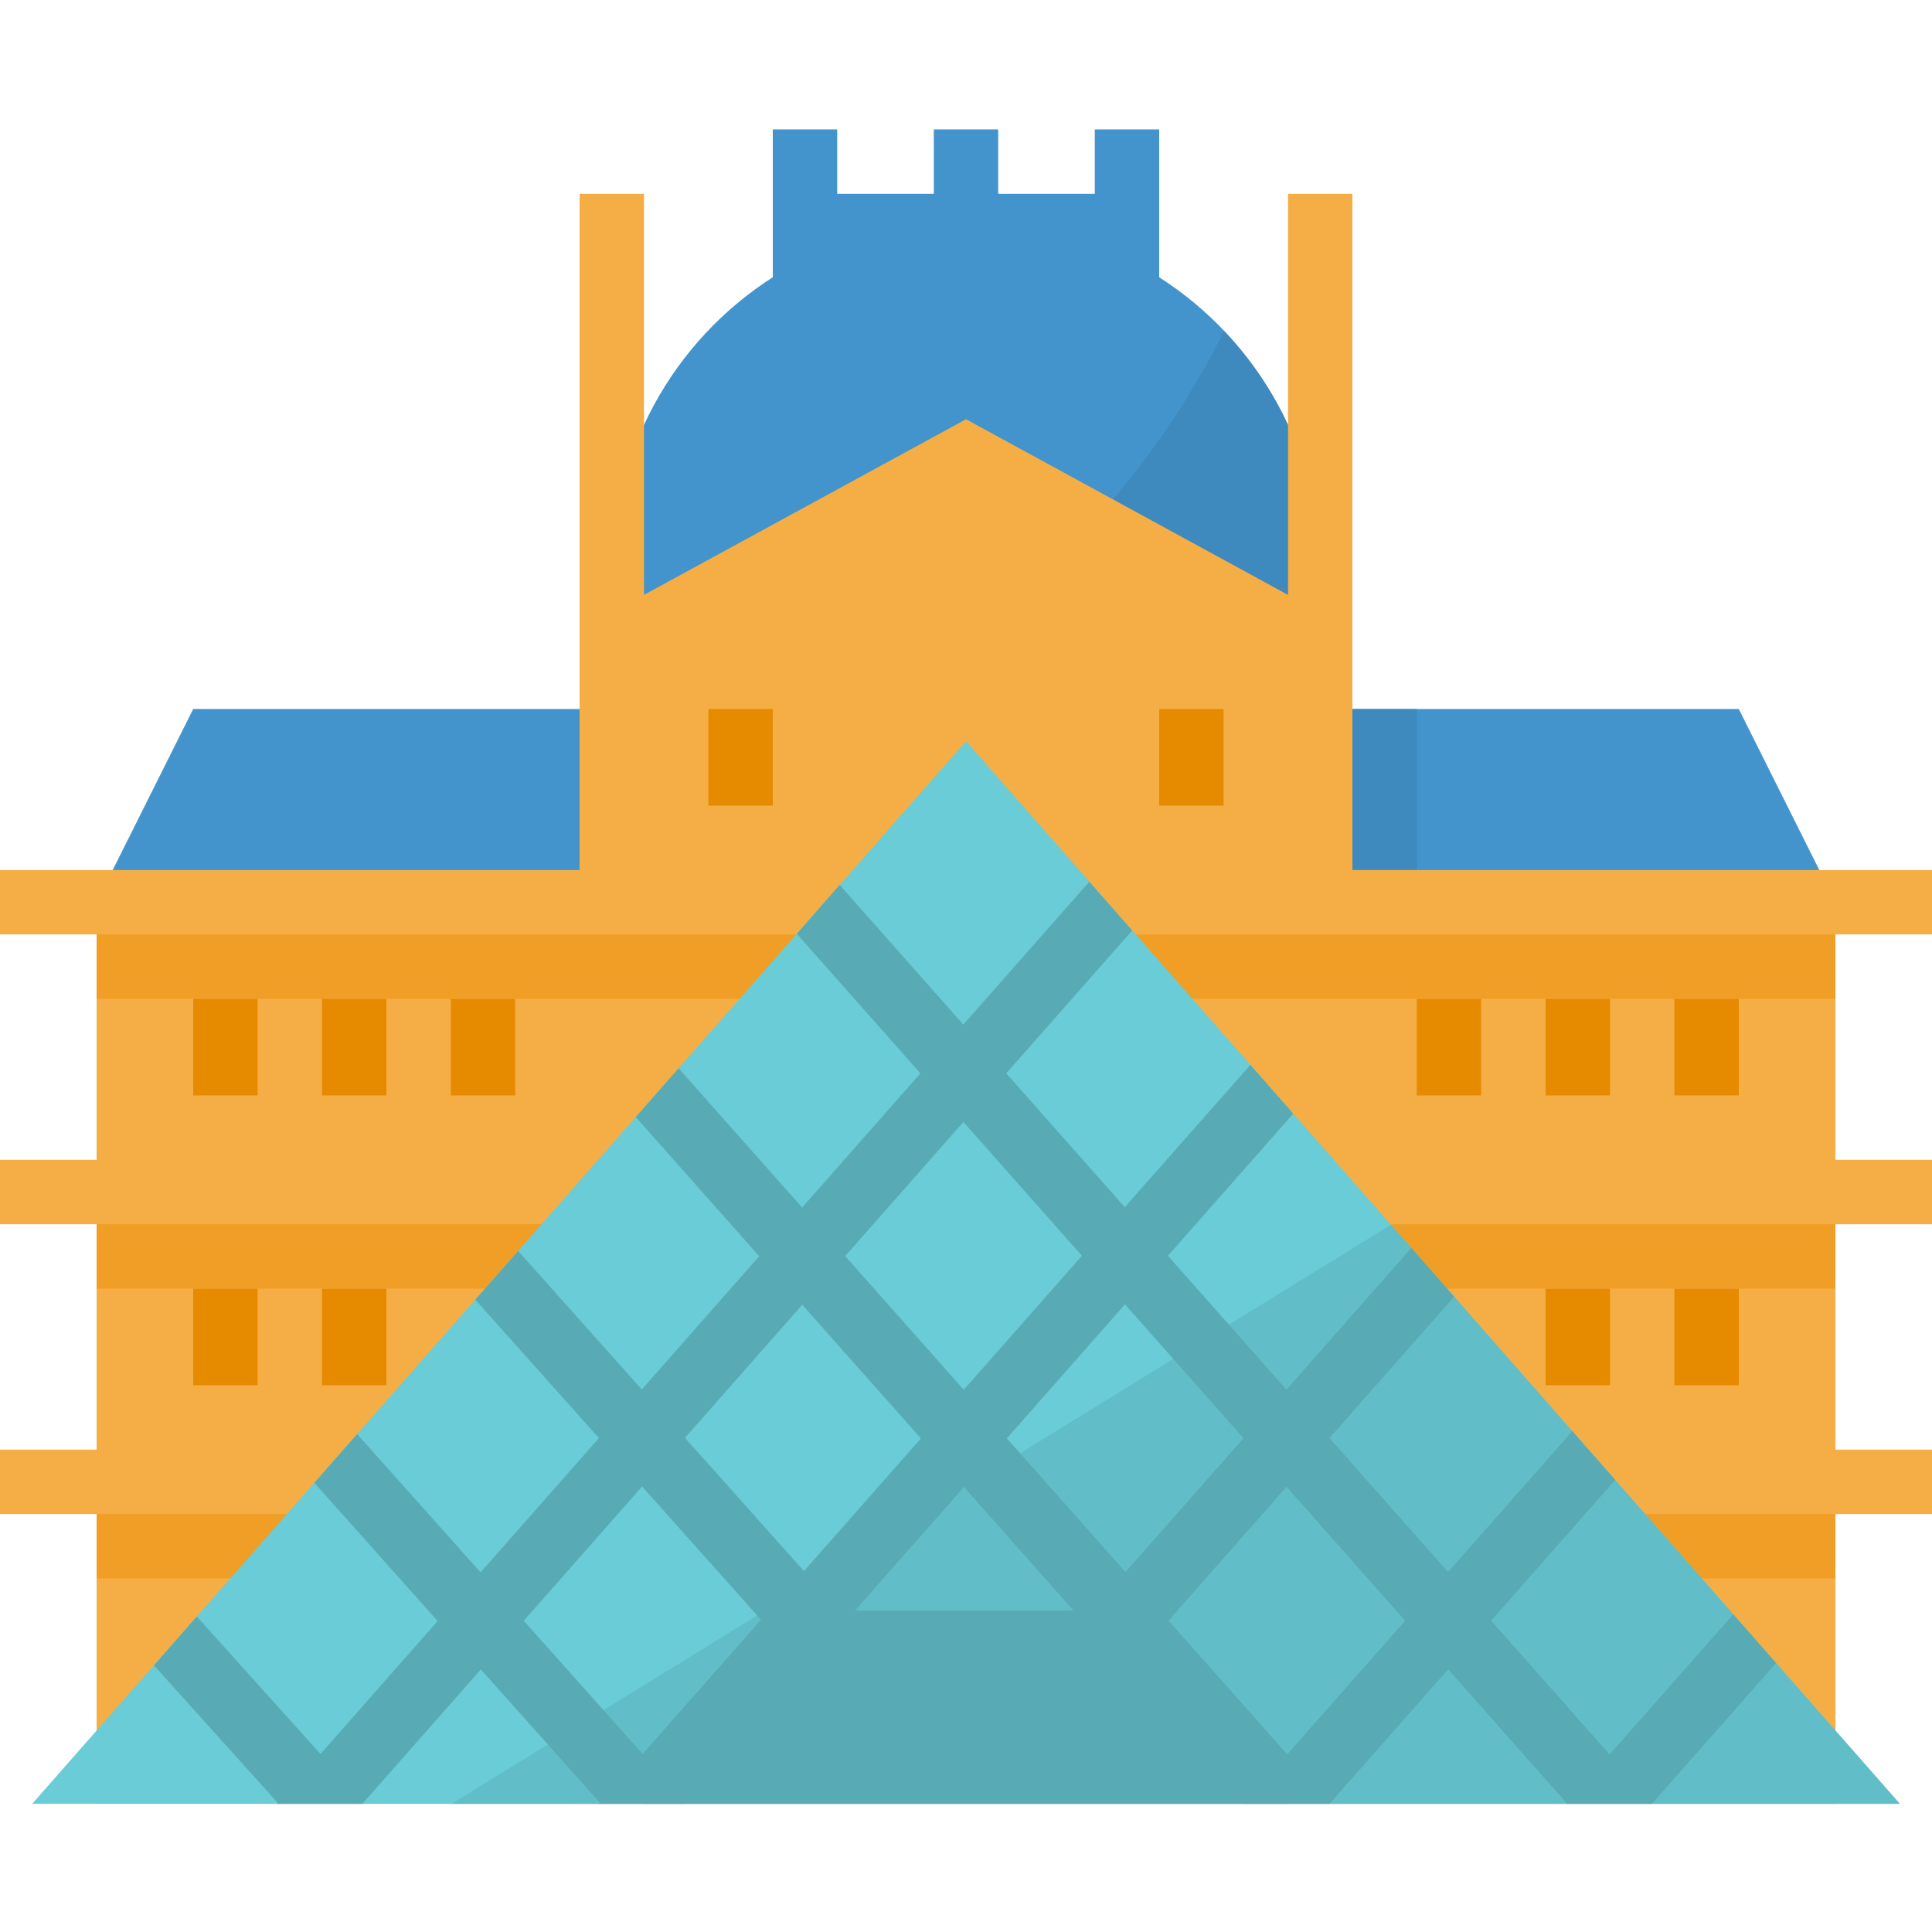 <svg xmlns="http://www.w3.org/2000/svg" height="612pt" version="1.1" viewBox="0 -41 612 612" width="612pt">
<g id="surface1">
<path d="M 367.199 46.828 L 367.199 0 L 346.801 0 L 346.801 20.398 L 316.199 20.398 L 316.199 0 L 295.801 0 L 295.801 20.398 L 265.199 20.398 L 265.199 0 L 244.801 0 L 244.801 46.828 C 213.07 67.117 193.852 102.16 193.801 139.82 L 193.801 163.199 L 418.199 163.199 L 418.199 139.82 C 418.148 102.16 398.93 67.117 367.199 46.828 Z M 367.199 46.828 " style=" stroke:none;fill-rule:nonzero;fill:rgb(26.275%,58.039%,80%);fill-opacity:1;" />
<path d="M 387.754 63.895 C 367.91 103.66 338.398 137.809 301.922 163.199 L 418.199 163.199 L 418.199 139.82 C 418.172 111.543 407.273 84.355 387.754 63.895 Z M 387.754 63.895 " style=" stroke:none;fill-rule:nonzero;fill:rgb(24.314%,53.725%,74.118%);fill-opacity:1;" />
<path d="M 418.199 244.801 L 581.398 244.801 L 550.801 183.602 L 418.199 183.602 Z M 418.199 244.801 " style=" stroke:none;fill-rule:nonzero;fill:rgb(26.275%,58.039%,80%);fill-opacity:1;" />
<path d="M 418.199 183.602 L 448.801 183.602 L 448.801 244.801 L 418.199 244.801 Z M 418.199 183.602 " style=" stroke:none;fill-rule:nonzero;fill:rgb(24.314%,53.725%,74.118%);fill-opacity:1;" />
<path d="M 193.801 244.801 L 30.602 244.801 L 61.199 183.602 L 193.801 183.602 Z M 193.801 244.801 " style=" stroke:none;fill-rule:nonzero;fill:rgb(26.275%,58.039%,80%);fill-opacity:1;" />
<path d="M 306 91.801 L 193.801 153 L 193.801 244.801 L 418.199 244.801 L 418.199 153 Z M 306 91.801 " style=" stroke:none;fill-rule:nonzero;fill:rgb(96.078%,68.235%,27.059%);fill-opacity:1;" />
<path d="M 0 234.602 L 612 234.602 L 612 255 L 0 255 Z M 0 234.602 " style=" stroke:none;fill-rule:nonzero;fill:rgb(96.078%,68.235%,27.059%);fill-opacity:1;" />
<path d="M 30.602 244.801 L 581.398 244.801 L 581.398 530.398 L 30.602 530.398 Z M 30.602 244.801 " style=" stroke:none;fill-rule:nonzero;fill:rgb(96.078%,68.235%,27.059%);fill-opacity:1;" />
<path d="M 0 326.398 L 612 326.398 L 612 346.801 L 0 346.801 Z M 0 326.398 " style=" stroke:none;fill-rule:nonzero;fill:rgb(96.078%,68.235%,27.059%);fill-opacity:1;" />
<path d="M 0 418.199 L 612 418.199 L 612 438.602 L 0 438.602 Z M 0 418.199 " style=" stroke:none;fill-rule:nonzero;fill:rgb(96.078%,68.235%,27.059%);fill-opacity:1;" />
<path d="M 530.398 367.199 L 550.801 367.199 L 550.801 397.801 L 530.398 397.801 Z M 530.398 367.199 " style=" stroke:none;fill-rule:nonzero;fill:rgb(90.196%,54.118%,0%);fill-opacity:1;" />
<path d="M 489.602 275.398 L 510 275.398 L 510 306 L 489.602 306 Z M 489.602 275.398 " style=" stroke:none;fill-rule:nonzero;fill:rgb(90.196%,54.118%,0%);fill-opacity:1;" />
<path d="M 448.801 275.398 L 469.199 275.398 L 469.199 306 L 448.801 306 Z M 448.801 275.398 " style=" stroke:none;fill-rule:nonzero;fill:rgb(90.196%,54.118%,0%);fill-opacity:1;" />
<path d="M 530.398 275.398 L 550.801 275.398 L 550.801 306 L 530.398 306 Z M 530.398 275.398 " style=" stroke:none;fill-rule:nonzero;fill:rgb(90.196%,54.118%,0%);fill-opacity:1;" />
<path d="M 489.602 367.199 L 510 367.199 L 510 397.801 L 489.602 397.801 Z M 489.602 367.199 " style=" stroke:none;fill-rule:nonzero;fill:rgb(90.196%,54.118%,0%);fill-opacity:1;" />
<path d="M 102 275.398 L 122.398 275.398 L 122.398 306 L 102 306 Z M 102 275.398 " style=" stroke:none;fill-rule:nonzero;fill:rgb(90.196%,54.118%,0%);fill-opacity:1;" />
<path d="M 142.801 275.398 L 163.199 275.398 L 163.199 306 L 142.801 306 Z M 142.801 275.398 " style=" stroke:none;fill-rule:nonzero;fill:rgb(90.196%,54.118%,0%);fill-opacity:1;" />
<path d="M 61.199 275.398 L 81.602 275.398 L 81.602 306 L 61.199 306 Z M 61.199 275.398 " style=" stroke:none;fill-rule:nonzero;fill:rgb(90.196%,54.118%,0%);fill-opacity:1;" />
<path d="M 102 367.199 L 122.398 367.199 L 122.398 397.801 L 102 397.801 Z M 102 367.199 " style=" stroke:none;fill-rule:nonzero;fill:rgb(90.196%,54.118%,0%);fill-opacity:1;" />
<path d="M 61.199 367.199 L 81.602 367.199 L 81.602 397.801 L 61.199 397.801 Z M 61.199 367.199 " style=" stroke:none;fill-rule:nonzero;fill:rgb(90.196%,54.118%,0%);fill-opacity:1;" />
<path d="M 224.398 183.602 L 244.801 183.602 L 244.801 214.199 L 224.398 214.199 Z M 224.398 183.602 " style=" stroke:none;fill-rule:nonzero;fill:rgb(90.196%,54.118%,0%);fill-opacity:1;" />
<path d="M 367.199 183.602 L 387.602 183.602 L 387.602 214.199 L 367.199 214.199 Z M 367.199 183.602 " style=" stroke:none;fill-rule:nonzero;fill:rgb(90.196%,54.118%,0%);fill-opacity:1;" />
<path d="M 183.602 20.398 L 204 20.398 L 204 244.801 L 183.602 244.801 Z M 183.602 20.398 " style=" stroke:none;fill-rule:nonzero;fill:rgb(96.078%,68.235%,27.059%);fill-opacity:1;" />
<path d="M 408 20.398 L 428.398 20.398 L 428.398 244.801 L 408 244.801 Z M 408 20.398 " style=" stroke:none;fill-rule:nonzero;fill:rgb(96.078%,68.235%,27.059%);fill-opacity:1;" />
<path d="M 30.602 255 L 581.398 255 L 581.398 275.398 L 30.602 275.398 Z M 30.602 255 " style=" stroke:none;fill-rule:nonzero;fill:rgb(94.118%,61.961%,14.902%);fill-opacity:1;" />
<path d="M 30.602 346.801 L 581.398 346.801 L 581.398 367.199 L 30.602 367.199 Z M 30.602 346.801 " style=" stroke:none;fill-rule:nonzero;fill:rgb(94.118%,61.961%,14.902%);fill-opacity:1;" />
<path d="M 30.602 438.602 L 581.398 438.602 L 581.398 459 L 30.602 459 Z M 30.602 438.602 " style=" stroke:none;fill-rule:nonzero;fill:rgb(94.118%,61.961%,14.902%);fill-opacity:1;" />
<path d="M 10.199 530.398 L 306 193.801 L 601.801 530.398 Z M 10.199 530.398 " style=" stroke:none;fill-rule:nonzero;fill:rgb(41.176%,80%,84.314%);fill-opacity:1;" />
<path d="M 440.609 346.973 L 143.066 530.398 L 601.801 530.398 Z M 440.609 346.973 " style=" stroke:none;fill-rule:nonzero;fill:rgb(38.039%,74.118%,78.039%);fill-opacity:1;" />
<path d="M 549.047 470.371 L 509.867 514.754 L 472.344 472.371 L 511.645 427.809 L 498.066 412.355 L 458.703 456.961 L 421.137 414.539 L 460.645 369.75 L 447.066 354.316 L 407.512 399.195 L 369.965 356.797 L 409.652 311.781 L 396.078 296.328 L 356.297 341.402 L 318.75 299.004 L 358.633 253.758 L 345.059 238.312 L 305.156 283.559 L 265.977 239.324 L 252.402 254.797 L 291.559 299.012 L 254.094 341.516 L 214.957 297.402 L 201.391 312.844 L 240.496 356.938 L 203.309 399.137 L 164.133 355.277 L 150.555 370.688 L 189.723 414.547 L 152.227 457.082 L 113.133 413.273 L 99.566 428.715 L 138.641 472.492 L 101.523 514.621 L 62.344 471.066 L 48.777 486.539 L 87.945 530.062 L 87.605 530.398 L 114.789 530.398 L 152.316 487.824 L 189.984 530.012 L 189.648 530.398 L 216.852 530.398 L 305.348 430.043 L 394.156 530.164 L 393.953 530.398 L 421.156 530.398 L 458.734 487.797 L 496.258 530.176 L 496.055 530.398 L 523.258 530.398 L 562.609 485.824 Z M 203.57 514.602 L 165.914 472.414 L 203.398 429.879 L 241.066 472.086 Z M 254.664 456.676 L 216.984 414.465 L 254.133 372.301 L 291.719 414.66 Z M 305.297 399.246 L 267.73 356.887 L 305.184 314.395 L 342.719 356.797 Z M 356.512 456.961 L 318.941 414.629 L 356.355 372.188 L 393.902 414.59 Z M 407.754 514.723 L 370.156 472.363 L 407.539 429.98 L 445.109 472.402 Z M 407.754 514.723 " style=" stroke:none;fill-rule:nonzero;fill:rgb(34.51%,67.059%,70.98%);fill-opacity:1;" />
<path d="M 408 530.398 L 357 469.199 L 255 469.199 L 204 530.398 Z M 408 530.398 " style=" stroke:none;fill-rule:nonzero;fill:rgb(34.51%,67.059%,70.98%);fill-opacity:1;" />
</g>
</svg>